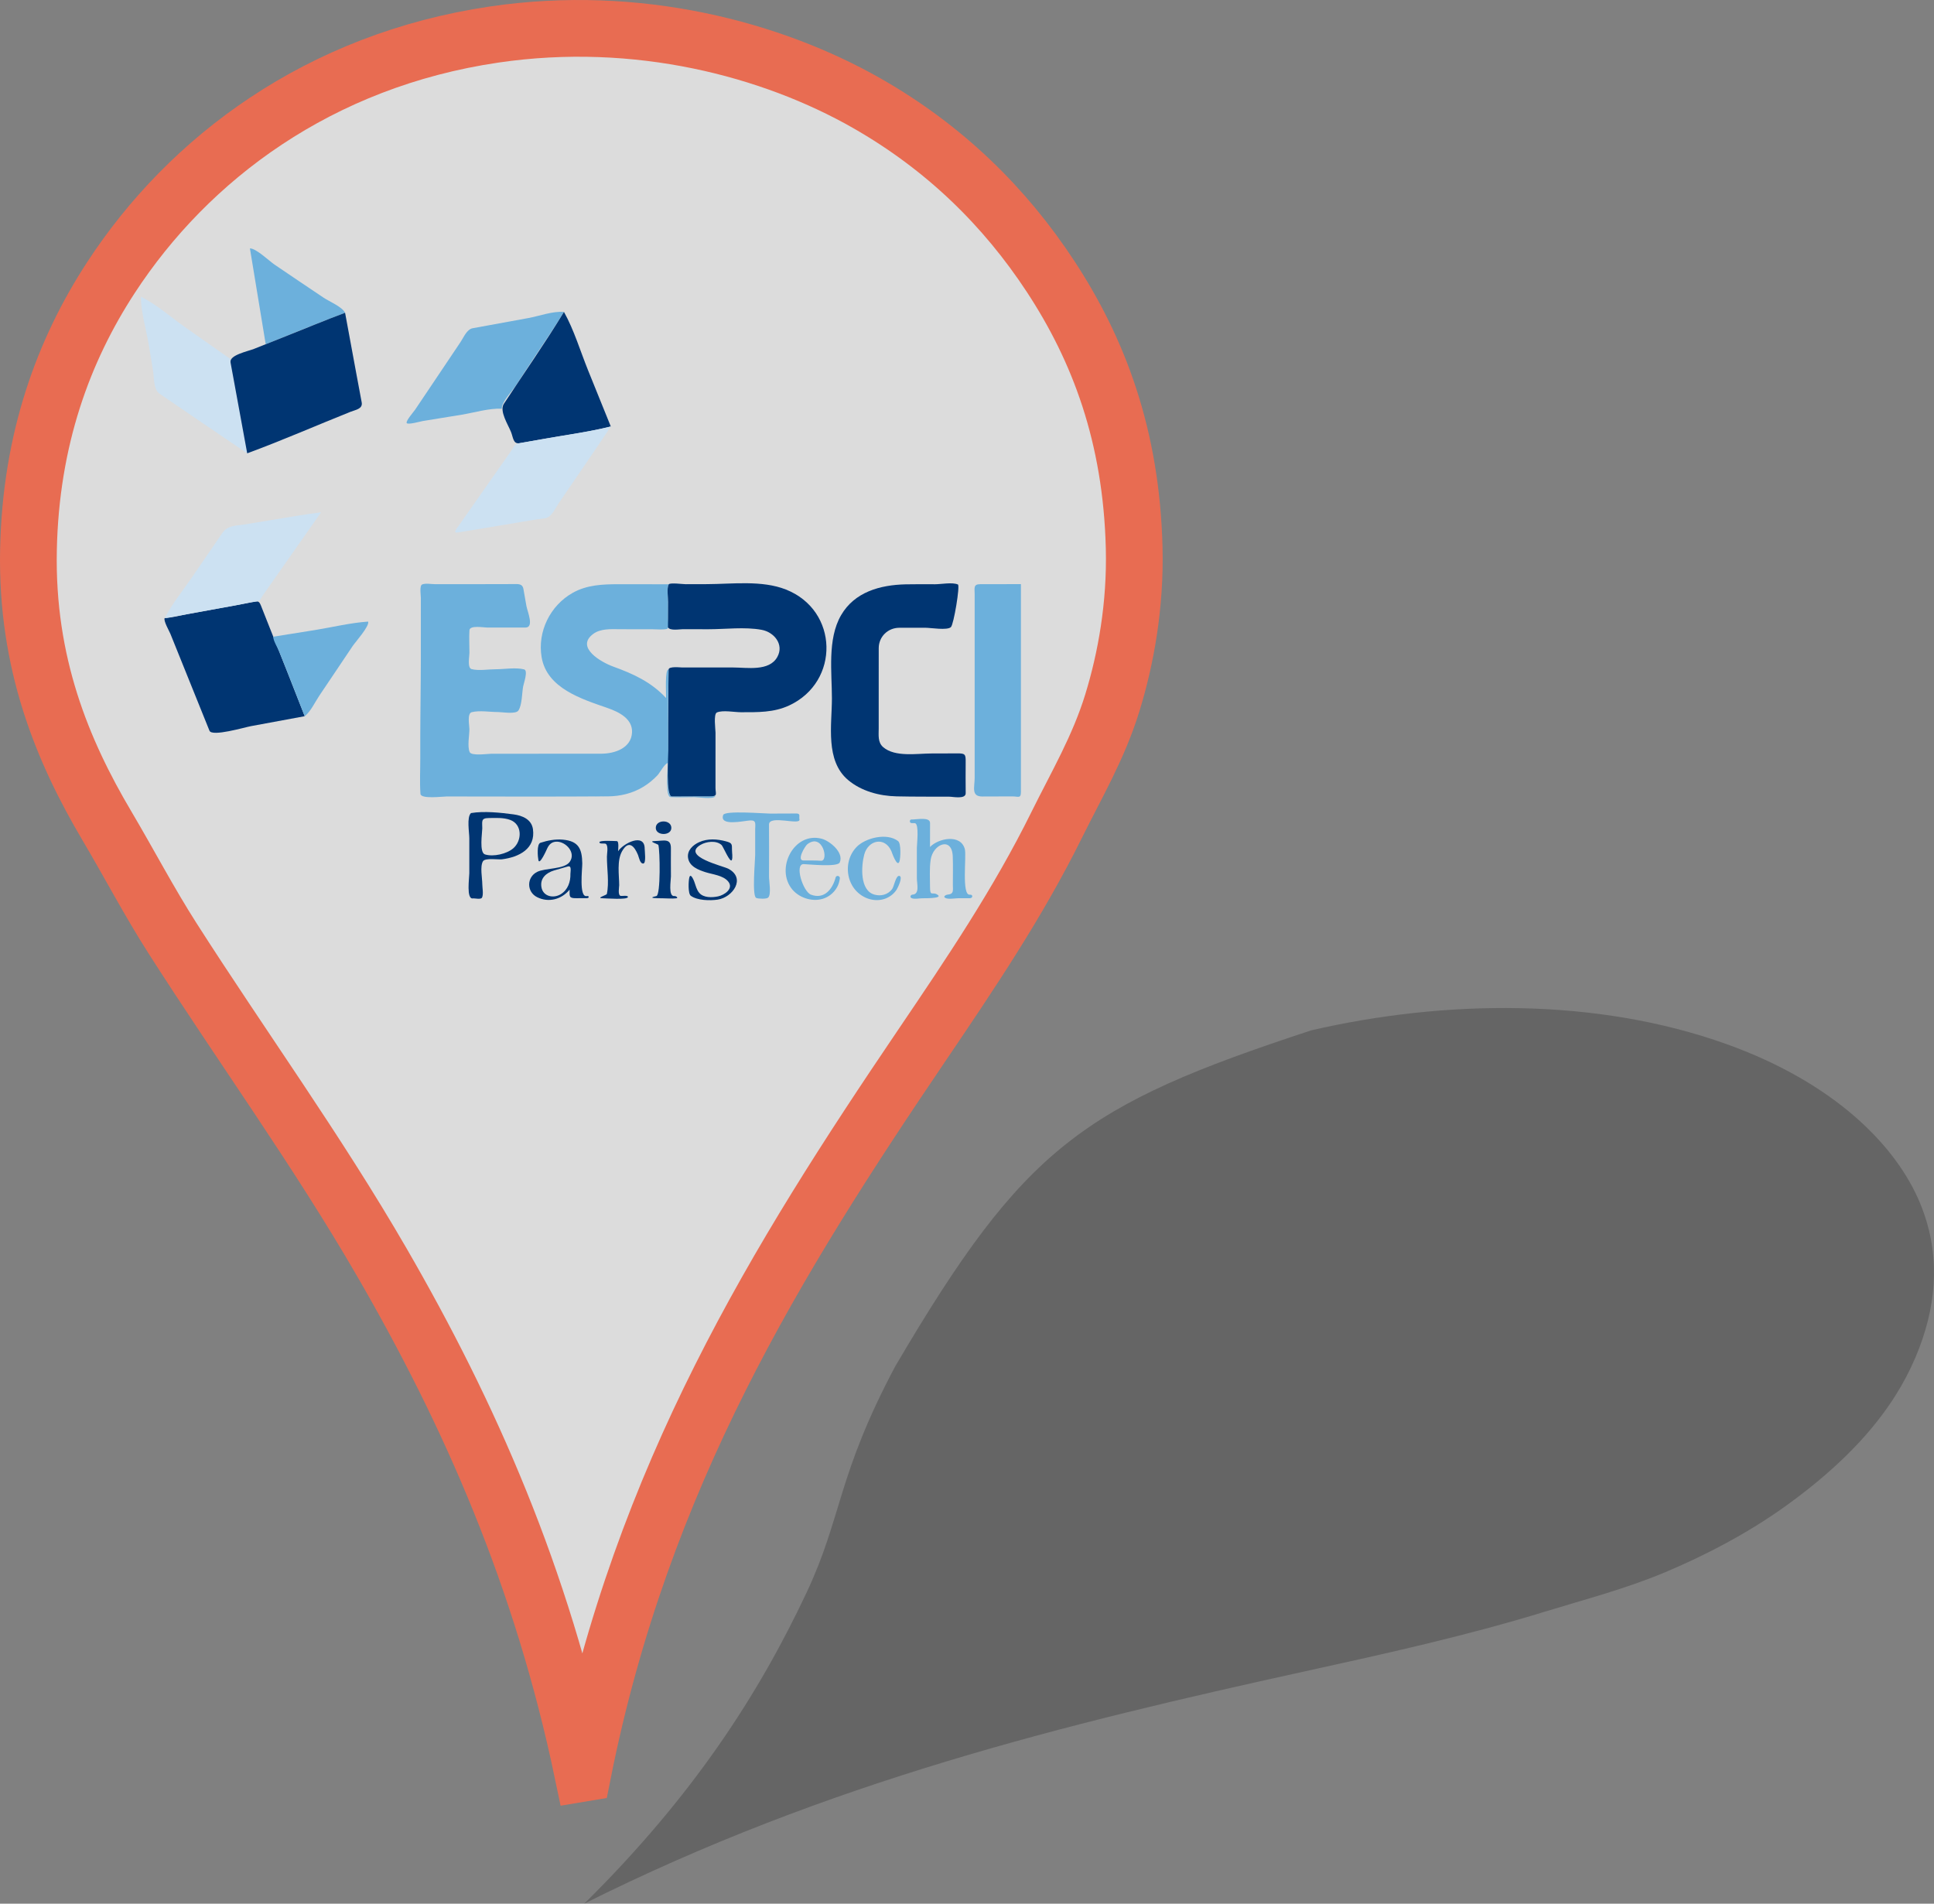 <?xml version="1.0" encoding="UTF-8" standalone="no"?>
<!-- Generator: Adobe Illustrator 15.0.2, SVG Export Plug-In . SVG Version: 6.00 Build 0)  -->

<svg
   xmlns:dc="http://purl.org/dc/elements/1.1/"
   xmlns:cc="http://creativecommons.org/ns#"
   xmlns:rdf="http://www.w3.org/1999/02/22-rdf-syntax-ns#"
   xmlns:svg="http://www.w3.org/2000/svg"
   xmlns="http://www.w3.org/2000/svg"
   xmlns:xlink="http://www.w3.org/1999/xlink"
   xmlns:sodipodi="http://sodipodi.sourceforge.net/DTD/sodipodi-0.dtd"
   xmlns:inkscape="http://www.inkscape.org/namespaces/inkscape"
   version="1.0"
   id="Layer_1"
   x="0px"
   y="0px"
   width="100"
   height="98.423"
   viewBox="0 0 100 98.423"
   enable-background="new 0 0 2481 2073"
   xml:space="preserve"
   inkscape:version="0.48.4 r9939"
   sodipodi:docname="logo.ens.marker.svg"><rect x="0" y="0" width="100" height="98.423" fill="#808080" stroke="none"/><defs
     id="defs13"><linearGradient
       id="SVGID_1_"
       gradientUnits="userSpaceOnUse"
       x1="263.839"
       y1="-344.776"
       x2="331.285"
       y2="-344.776"
       gradientTransform="matrix(1,0,0,-1,-247.5,-270)"><stop
         offset="0.002"
         style="stop-color:#217939"
         id="stop60" /><stop
         offset="1"
         style="stop-color:#8DC63F"
         id="stop62" /></linearGradient><linearGradient
       inkscape:collect="always"
       xlink:href="#SVGID_1_"
       id="linearGradient4139"
       gradientUnits="userSpaceOnUse"
       gradientTransform="matrix(1,0,0,-1,-247.5,-270)"
       x1="263.839"
       y1="-344.776"
       x2="331.285"
       y2="-344.776" /></defs><sodipodi:namedview
     pagecolor="#ffffff"
     bordercolor="#666666"
     borderopacity="1"
     objecttolerance="10"
     gridtolerance="10"
     guidetolerance="10"
     inkscape:pageopacity="0"
     inkscape:pageshadow="2"
     inkscape:window-width="1002"
     inkscape:window-height="902"
     id="namedview11"
     showgrid="false"
     fit-margin-top="0"
     fit-margin-left="0"
     fit-margin-right="0"
     fit-margin-bottom="0"
     inkscape:zoom="1.2880054"
     inkscape:cx="61.799172"
     inkscape:cy="-12.441306"
     inkscape:window-x="163"
     inkscape:window-y="120"
     inkscape:window-maximized="0"
     inkscape:current-layer="Layer_1" /><path
     style="opacity:0.362;fill:#000000;fill-opacity:0.575;fill-rule:evenodd;stroke:none"
     inkscape:connector-curvature="0"
     id="path7"
     d="m 30.209,98.423 c 5.626,-5.554 9.034,-10.843 11.506,-16.105 1.834,-3.903 1.567,-6.022 4.573,-11.674 6.682,-11.37 9.707,-13.496 21.51,-17.373 6.865,-1.583 14.719,-1.714 21.487,0.716 5.534,1.987 8.75,5.214 9.995,8.219 1.017,2.456 0.916,4.971 -0.045,7.495 -1.003,2.634 -2.974,5.333 -6.888,8.151 -2.005,1.444 -4.228,2.588 -6.259,3.44 -2.056,0.862 -4.13,1.396 -6.213,2.036 -4.067,1.249 -8.226,2.167 -12.394,3.082 -12.412,2.727 -24.679,5.712 -37.272,12.013 z"
     clip-rule="evenodd"
     sodipodi:nodetypes="cscccssccsccc" /><path
     style="fill:#f5f5f5;fill-opacity:0.784;stroke:#e86c52;stroke-width:2.933;stroke-linecap:round;stroke-linejoin:miter;stroke-miterlimit:10;stroke-opacity:1;stroke-dasharray:none"
     inkscape:connector-curvature="0"
     id="path5"
     d="M 30.134,91.679 C 28.016,81.542 24.282,73.106 19.758,65.287 16.403,59.487 12.516,54.134 8.92,48.51 7.719,46.632 6.683,44.649 5.53,42.7 3.223,38.804 1.353,34.287 1.472,28.427 1.588,22.702 3.286,18.109 5.735,14.354 9.763,8.178 16.51,3.115 25.563,1.784 c 7.402,-1.088 14.341,0.75 19.263,3.556 4.021,2.293 7.136,5.355 9.503,8.964 2.471,3.767 4.172,8.218 4.315,14.023 0.073,2.974 -0.426,5.728 -1.13,8.013 -0.712,2.312 -1.857,4.245 -2.877,6.31 -1.989,4.03 -4.483,7.723 -6.986,11.418 -7.455,11.006 -14.452,22.231 -17.516,37.611 z"
     stroke-miterlimit="10"
     clip-rule="evenodd" /><g
     transform="matrix(0.574,0,0,0.574,1.337,0.992)"
     id="g4"><path
       style="fill:#6cb0dc"
       inkscape:connector-curvature="0"
       d="m 85.963,50.891 c -0.625,0.001 -0.494,0.353 -0.494,0.902 0,0.918 0,1.837 0,2.755 0,1.836 0,3.673 0,5.51 0,1.836 0,3.673 0,5.51 0,0.918 0,1.836 0,2.756 0,0.84 -0.338,1.695 0.686,1.69 0.902,-0.006 1.806,-0.008 2.708,-0.009 0.527,-10e-4 0.773,0.218 0.773,-0.4 0,-0.531 0,-1.062 0,-1.593 0,-1.859 0,-3.718 0,-5.577 0,-3.85 0,-7.7 0,-11.55 -1.225,0.002 -2.449,0.004 -3.673,0.006 -0.493,0.001 1.225,-0.002 0,0 z"
       id="path6" /><path
       style="fill:#cce1f2"
       inkscape:connector-curvature="0"
       d="m 19.938,39.104 c -0.286,-1.561 -0.573,-3.121 -0.859,-4.682 -0.143,-0.78 -0.285,-1.562 -0.429,-2.341 -0.071,-0.392 -0.143,-0.78 -0.214,-1.171 -0.077,-0.425 0.092,-0.231 -0.297,-0.499 -1.27,-0.893 -2.537,-1.785 -3.809,-2.677 -1.273,-0.893 -2.565,-2.054 -3.967,-2.731 0,1.397 0.485,2.959 0.714,4.347 0.127,0.774 0.254,1.549 0.381,2.324 0.097,0.594 0.03,1.687 0.589,2.062 2.63,1.794 5.254,3.591 7.891,5.368 -0.5,-2.73 -1.148,-0.773 0,0 z"
       id="path8" /><path
       style="fill:#6cb0dc"
       inkscape:connector-curvature="0"
       d="m 28.755,26.446 c -0.249,-0.533 -1.442,-1.03 -1.924,-1.354 -0.751,-0.504 -1.503,-1.008 -2.253,-1.513 -0.728,-0.49 -1.455,-0.981 -2.18,-1.476 -0.484,-0.328 -1.647,-1.459 -2.214,-1.459 0.475,2.878 0.948,5.757 1.422,8.636 2.379,-0.948 4.748,-1.935 7.149,-2.834 -0.065,-0.137 -0.151,0.057 0,0 z"
       id="path10" /><path
       style="fill:#6cb0dc"
       inkscape:connector-curvature="0"
       d="m 52.446,70.002 c 1.116,-0.007 2.223,-0.279 3.178,-0.862 0.471,-0.286 0.897,-0.64 1.276,-1.039 0.204,-0.214 0.65,-1.066 0.932,-1.104 0,0.445 -0.266,3.04 0.244,3.07 0.71,0.044 1.435,0.005 2.146,0.005 0.384,0 1.616,0.22 1.9,-0.074 -1.311,0.004 -2.62,0.003 -3.932,0.014 -0.567,0.007 -0.312,-2.894 -0.314,-3.389 -0.021,-2.68 -0.046,-5.363 0.025,-8.041 -0.356,-0.098 -0.217,2.21 -0.229,2.562 -1.363,-1.455 -2.942,-2.171 -4.791,-2.842 -0.978,-0.354 -3.448,-1.71 -1.756,-2.943 0.639,-0.466 1.562,-0.423 2.312,-0.414 0.97,0.012 1.94,0.005 2.911,0.003 0.433,0 0.916,0.057 1.344,-0.013 0.332,-0.053 0.153,-0.661 0.154,-0.917 0.002,-0.51 0.004,-1.019 0.006,-1.527 0.002,-0.448 -0.142,-1.175 0.059,-1.592 -1.508,-0.002 -3.016,-0.011 -4.523,-0.006 -1.445,0.005 -2.844,0.055 -4.136,0.782 -2.023,1.142 -3.18,3.488 -2.793,5.787 0.472,2.818 3.637,3.781 5.952,4.587 1.002,0.35 2.265,0.962 2.192,2.214 -0.081,1.41 -1.576,1.892 -2.753,1.896 -3.314,0.007 -6.628,0.003 -9.942,0.007 -0.335,0 -1.776,0.216 -1.932,-0.155 -0.221,-0.529 -0.021,-1.5 -0.022,-2.072 -10e-4,-0.309 -0.223,-1.407 0.21,-1.518 0.707,-0.18 1.66,-0.01 2.391,-0.012 0.372,0 1.583,0.216 1.816,-0.141 0.335,-0.508 0.313,-1.573 0.425,-2.17 0.045,-0.247 0.471,-1.434 0.085,-1.533 -0.753,-0.193 -1.782,-0.011 -2.562,-0.011 -0.659,-0.001 -1.532,0.155 -2.168,-0.014 -0.403,-0.107 -0.193,-1.17 -0.193,-1.46 0,-0.678 -0.043,-1.364 0,-2.039 0.028,-0.476 1.295,-0.243 1.604,-0.243 1.146,0 2.292,10e-4 3.438,-0.001 0.814,0 0.183,-1.432 0.091,-1.938 -0.094,-0.506 -0.184,-1.013 -0.267,-1.521 -0.087,-0.523 -0.506,-0.458 -0.938,-0.456 -1.175,0.006 -2.351,0.007 -3.524,0.008 -1.175,0 -2.35,-10e-4 -3.524,-10e-4 -0.317,0 -0.848,-0.105 -1.148,0.031 -0.244,0.11 -0.106,1.022 -0.108,1.214 -0.013,2.445 0.012,4.892 -0.011,7.337 -0.02,2.328 -0.051,4.655 -0.041,6.983 0.005,1.101 -0.062,2.227 0.016,3.323 0.034,0.493 2.006,0.234 2.384,0.235 4.838,0.008 9.677,0.022 14.516,-0.01 2.194,-0.013 -5.494,0.037 0,0 z"
       id="path12" /><path
       style="fill:#003572"
       inkscape:connector-curvature="0"
       d="m 57.843,54.78 c 0.187,0.327 1.067,0.163 1.346,0.164 0.759,0.002 1.518,0.004 2.277,0.005 1.545,0.001 3.283,-0.226 4.806,0.051 1.126,0.205 2.047,1.314 1.422,2.444 -0.732,1.327 -2.739,0.95 -3.983,0.95 -1.528,0 -3.058,-0.005 -4.586,0.001 -0.137,0 -1.224,-0.13 -1.224,0.185 -0.022,0.887 -0.021,1.772 -0.024,2.66 -0.007,1.536 -0.017,3.072 -0.007,4.609 0.003,0.562 -0.239,4.166 0.321,4.159 0.787,-0.007 1.573,-0.009 2.359,-0.01 0.393,-0.001 0.786,-0.002 1.179,-0.003 0.61,-0.001 0.393,-0.243 0.394,-0.765 0.002,-1.651 0.005,-3.306 0.002,-4.958 0,-0.3 -0.197,-1.688 0.124,-1.827 0.536,-0.231 1.581,-0.021 2.166,-0.021 1.508,-10e-4 2.949,0.039 4.348,-0.612 4.58,-2.133 4.463,-8.561 -0.296,-10.44 -2.168,-0.856 -4.833,-0.492 -7.114,-0.485 -0.637,10e-4 -1.274,0.004 -1.911,0.005 -0.257,10e-4 -1.351,-0.151 -1.529,0.004 -0.199,0.419 -0.057,1.144 -0.059,1.594 -0.005,0.762 -0.008,1.527 -0.011,2.29 0.011,0.021 0.005,-1.146 0,0 z"
       id="path14" /><path
       style="fill:#003572"
       inkscape:connector-curvature="0"
       d="m 78.431,70.001 c 1.577,0.035 3.155,0.026 4.732,0.029 0.356,0.002 1.503,0.256 1.498,-0.313 -0.008,-0.93 -0.012,-1.859 -0.002,-2.789 0.009,-0.732 -0.046,-0.801 -0.778,-0.796 -0.766,0.006 -1.53,0.007 -2.296,0.007 -1.292,-10e-4 -3.293,0.354 -4.36,-0.573 -0.497,-0.432 -0.4,-1.081 -0.4,-1.674 0,-0.762 0,-1.522 0,-2.285 0,-1.65 -0.001,-3.302 0.002,-4.952 0.002,-1.034 0.822,-1.837 1.854,-1.838 0.792,-10e-4 1.584,-10e-4 2.376,-10e-4 0.439,0 1.957,0.255 2.274,-0.062 0.257,-0.255 0.834,-3.746 0.63,-3.836 -0.508,-0.22 -1.511,-0.021 -2.063,-0.021 -0.882,-10e-4 -1.765,-0.013 -2.647,0.008 -2.288,0.054 -4.598,0.678 -5.818,2.785 -1.249,2.154 -0.82,5.181 -0.822,7.493 -0.003,2.404 -0.618,5.605 1.465,7.354 1.193,1.002 2.82,1.432 4.355,1.464 1.97,0.044 -1.29,-0.027 0,0 z"
       id="path16" /><path
       style="fill:#003572"
       inkscape:connector-curvature="0"
       d="m 23.486,58.625 c -0.49,-1.238 -0.992,-2.473 -1.48,-3.71 -0.279,-0.705 -0.559,-1.41 -0.837,-2.116 -0.202,-0.512 -0.387,-0.357 -0.887,-0.272 -0.37,0.062 -0.734,0.149 -1.104,0.217 -1.531,0.274 -3.062,0.557 -4.592,0.838 -0.681,0.124 -1.387,0.32 -2.075,0.358 -0.158,0.191 0.425,1.216 0.506,1.415 1.175,2.911 2.354,5.82 3.523,8.734 0.227,0.564 3.166,-0.307 3.739,-0.412 1.614,-0.298 3.228,-0.597 4.84,-0.895 -0.543,-1.386 -1.085,-2.773 -1.633,-4.157 z"
       id="path18" /><path
       style="fill:#003572"
       inkscape:connector-curvature="0"
       d="m 18.437,30.911 c 0.498,2.73 1.001,5.462 1.502,8.192 3.137,-1.153 6.211,-2.503 9.315,-3.743 0.429,-0.172 1.107,-0.25 0.999,-0.84 -0.168,-0.896 -0.337,-1.794 -0.502,-2.689 -0.333,-1.795 -0.663,-3.59 -0.995,-5.386 -1.809,0.678 -3.595,1.417 -5.388,2.133 -0.938,0.374 -1.878,0.749 -2.817,1.119 -0.545,0.216 -2.239,0.555 -2.114,1.214 0.498,2.732 -0.024,-0.121 0,0 z"
       id="path20" /><path
       style="fill:#6cb0dc"
       inkscape:connector-curvature="0"
       d="m 42.876,35.084 c -0.058,-0.566 0.95,-1.613 1.251,-2.072 0.5,-0.762 0.999,-1.523 1.498,-2.286 0.949,-1.449 1.947,-2.877 2.848,-4.356 -0.991,-0.092 -2.232,0.372 -3.209,0.55 -1.156,0.211 -2.312,0.423 -3.467,0.634 -0.515,0.094 -1.027,0.188 -1.541,0.281 -0.534,0.096 -0.824,0.835 -1.096,1.239 -0.719,1.072 -1.438,2.146 -2.159,3.217 -0.648,0.965 -1.298,1.929 -1.945,2.894 -0.108,0.161 -0.85,1.008 -0.749,1.191 0.098,0.18 1.252,-0.147 1.435,-0.178 1.171,-0.19 2.343,-0.384 3.515,-0.572 1.151,-0.189 2.447,-0.592 3.619,-0.542 -0.019,-0.179 -0.569,-0.024 0,0 z"
       id="path22" /><path
       style="fill:#003572"
       inkscape:connector-curvature="0"
       d="m 43.058,34.646 c -0.424,0.655 0.387,1.878 0.651,2.549 0.19,0.483 0.189,1.096 0.767,0.993 0.584,-0.103 1.168,-0.204 1.753,-0.307 2.144,-0.378 4.351,-0.666 6.462,-1.196 -0.684,-1.688 -1.366,-3.379 -2.05,-5.067 -0.697,-1.723 -1.26,-3.625 -2.167,-5.247 -1.71,2.811 -3.614,5.522 -5.416,8.275 -0.088,0.136 1.782,-2.722 0,0 z"
       id="path24" /><path
       style="fill:#cce1f2"
       inkscape:connector-curvature="0"
       d="m 12.673,53.931 c 1.53,-0.28 3.061,-0.562 4.591,-0.842 0.76,-0.139 1.523,-0.264 2.282,-0.418 0.367,-0.075 0.734,-0.156 1.107,-0.197 0.523,-0.059 0.424,-0.189 0.725,-0.618 1.739,-2.479 3.484,-4.956 5.218,-7.44 -1.497,0.188 -2.984,0.454 -4.474,0.697 -0.778,0.129 -1.558,0.257 -2.336,0.384 -0.835,0.137 -1.593,0.063 -2.095,0.797 -0.903,1.318 -1.81,2.636 -2.712,3.956 -0.821,1.201 -1.802,2.396 -2.466,3.69 0.052,-0.003 0.106,-0.006 0.16,-0.009 2.168,-0.397 -0.053,0.008 0,0 z"
       id="path26" /><path
       style="fill:#cce1f2"
       inkscape:connector-curvature="0"
       d="m 46.93,37.756 c -0.584,0.104 -1.168,0.207 -1.752,0.309 -0.234,0.041 -0.467,0.082 -0.701,0.123 -0.479,0.084 -0.484,0.302 -0.755,0.688 -0.827,1.179 -1.653,2.356 -2.479,3.536 -0.751,1.07 -1.502,2.143 -2.254,3.215 -0.129,0.185 -0.601,0.699 -0.055,0.602 0.728,-0.119 1.456,-0.239 2.184,-0.357 1.243,-0.204 2.484,-0.411 3.726,-0.625 0.634,-0.11 1.27,-0.213 1.909,-0.291 0.604,-0.077 0.929,-0.891 1.229,-1.331 1.573,-2.312 3.164,-4.61 4.711,-6.938 -1.887,0.47 -3.851,0.722 -5.763,1.069 -0.935,0.168 1.815,-0.329 0,0 z"
       id="path28" /><path
       style="fill:#6cb0dc"
       inkscape:connector-curvature="0"
       d="m 26.065,55.018 c -1.26,0.206 -2.521,0.401 -3.781,0.604 0,0.373 0.396,0.984 0.536,1.336 0.271,0.671 0.538,1.343 0.803,2.015 0.5,1.271 0.998,2.54 1.497,3.811 0.55,-0.437 0.922,-1.268 1.314,-1.85 0.5,-0.744 1.001,-1.488 1.501,-2.232 0.5,-0.744 1,-1.489 1.5,-2.234 0.246,-0.366 1.531,-1.792 1.4,-2.208 -1.588,0.106 -3.196,0.503 -4.77,0.758 -1.259,0.206 1.496,-0.243 0,0 z"
       id="path30" /><path
       style="fill:#6cb0dc"
       inkscape:connector-curvature="0"
       d="m 85.038,78.858 c -0.766,0.101 -0.292,-3.483 -0.453,-4.098 -0.37,-1.406 -2.398,-0.981 -3.138,-0.198 0,-0.72 -0.005,-1.438 0.003,-2.158 0.007,-0.561 -1.153,-0.327 -1.52,-0.322 -0.125,0.002 -0.292,-0.028 -0.297,0.157 -0.007,0.26 0.326,0.142 0.471,0.183 0.375,0.106 0.158,1.892 0.158,2.23 0,0.91 0,1.82 0.001,2.73 0,0.514 0.275,1.437 -0.404,1.473 -0.133,0.007 -0.248,0.188 -0.113,0.29 0.201,0.152 0.789,0.034 1.015,0.035 0.071,0 1.811,0.031 1.404,-0.285 -0.485,-0.379 -0.719,0.224 -0.718,-0.744 0,-0.808 -0.059,-1.639 0.059,-2.439 0.208,-1.424 1.922,-2.124 1.99,-0.299 0.032,0.842 0.009,1.685 0.009,2.525 0,0.564 0.115,0.866 -0.508,0.919 -0.095,0.009 -0.419,0.164 -0.171,0.294 0.274,0.145 0.875,0.027 1.181,0.027 0.341,0 0.683,-10e-4 1.023,-0.002 0.291,0.001 0.301,-0.353 0.008,-0.318 -0.359,0.047 0.108,-0.012 0,0 z"
       id="path32" /><path
       style="fill:#003572"
       inkscape:connector-curvature="0"
       d="m 45.677,72.948 c -0.128,-0.875 -0.947,-1.215 -1.736,-1.322 -1.165,-0.158 -2.68,-0.317 -3.843,-0.119 -0.401,0.374 -0.152,1.731 -0.152,2.279 0,1.049 0,2.098 0,3.146 0,0.404 -0.285,2.351 0.321,2.262 0.174,-0.023 0.73,0.126 0.828,-0.08 0.143,-0.305 0.02,-0.896 0.02,-1.227 -0.001,-0.508 -0.222,-1.594 0.067,-2.046 0.203,-0.315 1.383,-0.128 1.7,-0.168 1.544,-0.194 3.054,-0.955 2.795,-2.725 -0.1,-0.674 0.143,0.984 0,0 z m -1.763,1.727 c -0.587,0.511 -1.793,0.793 -2.555,0.557 -0.535,-0.166 -0.246,-1.953 -0.245,-2.339 0.003,-0.65 -0.141,-0.931 0.591,-0.938 0.624,-0.007 1.326,-0.053 1.923,0.168 1.098,0.404 1.078,1.859 0.286,2.552 -0.526,0.459 0.524,-0.457 0,0 z"
       id="path34" /><path
       style="fill:#6cb0dc"
       inkscape:connector-curvature="0"
       d="m 69.685,72.071 c -0.059,-0.258 0.137,-0.528 -0.288,-0.526 -0.784,0.004 -1.567,0.008 -2.352,0.009 -0.516,0.001 -4.079,-0.298 -4.228,0.123 -0.375,1.07 1.905,0.513 2.45,0.492 0.559,-0.021 0.43,0.34 0.43,0.812 0,0.769 0,1.535 0,2.305 0,0.488 -0.302,3.684 0.093,3.864 0.18,0.082 0.942,0.116 1.083,-0.036 0.291,-0.312 0.07,-1.474 0.071,-1.879 10e-4,-1.563 0.017,-3.129 -0.001,-4.692 -0.007,-0.911 2.873,0.116 2.742,-0.472 -0.044,-0.193 0.055,0.25 0,0 z"
       id="path36" /><path
       style="fill:#003572"
       inkscape:connector-curvature="0"
       d="M 50.52,78.984 C 49.809,79.111 50.13,76.523 50.122,76.04 50.101,74.736 49.8,74.032 48.38,73.902 c -0.688,-0.062 -1.375,0.069 -2.025,0.281 -0.35,0.112 -0.244,1.289 -0.184,1.572 0.103,0.492 0.759,-0.984 0.785,-1.047 0.176,-0.396 0.454,-0.639 0.901,-0.625 0.806,0.022 1.713,0.995 1.138,1.814 -0.489,0.698 -2.204,0.538 -2.939,0.909 -0.955,0.481 -0.96,1.796 -10e-4,2.276 1.041,0.521 2.208,0.198 2.925,-0.677 0,0.61 -0.067,0.777 0.595,0.771 0.315,-0.004 0.631,0 0.946,-0.002 0.249,10e-4 0.242,-0.235 -10e-4,-0.19 -0.356,0.064 0.073,-0.013 0,0 z m -1.465,-2.015 c 0.019,0.727 -0.224,1.449 -0.872,1.847 -0.664,0.406 -1.596,0.203 -1.74,-0.634 -0.139,-0.809 0.438,-1.294 1.134,-1.505 0.415,-0.125 0.833,-0.238 1.248,-0.361 0.363,-0.1 0.23,0.45 0.23,0.653 0.012,0.5 0,-0.207 0,0 z"
       id="path38" /><path
       style="fill:#6cb0dc"
       inkscape:connector-curvature="0"
       d="m 70.07,76.105 c 0.432,0.012 3.046,0.292 3.244,-0.149 0.404,-0.901 -0.915,-1.952 -1.624,-2.138 -2.522,-0.658 -4.217,2.736 -2.634,4.589 0.68,0.795 1.935,1.157 2.92,0.755 0.506,-0.207 0.934,-0.611 1.164,-1.107 0.097,-0.208 0.152,-0.435 0.185,-0.661 0.034,-0.238 -0.318,-0.32 -0.381,-0.085 -0.272,1.037 -1.012,2.002 -2.222,1.547 -0.72,-0.272 -1.508,-2.775 -0.652,-2.751 0.488,0.013 -0.24,-0.006 0,0 z m 0.33,-1.794 c 1.379,-1.056 1.957,1.538 1.226,1.491 -0.529,-0.035 -1.06,-0.021 -1.59,-0.026 -0.617,-0.005 0.148,-1.299 0.364,-1.465 0.208,-0.16 -0.415,0.316 0,0 z"
       id="path40" /><path
       style="fill:#6cb0dc"
       inkscape:connector-curvature="0"
       d="m 78.691,77.168 c -0.324,-0.076 -0.482,0.959 -0.658,1.188 -0.381,0.499 -0.997,0.663 -1.593,0.497 -1.334,-0.371 -1.191,-2.586 -0.918,-3.609 0.352,-1.317 1.864,-1.651 2.45,-0.293 0.023,0.055 0.518,1.514 0.721,0.918 0.102,-0.299 0.158,-1.617 -0.115,-1.832 -1,-0.786 -2.967,-0.302 -3.766,0.544 -0.867,0.917 -1.003,2.337 -0.388,3.43 0.562,1.001 1.792,1.594 2.916,1.23 0.446,-0.146 0.838,-0.438 1.096,-0.831 0.103,-0.163 0.598,-1.162 0.255,-1.242 -0.181,-0.043 0.189,0.044 0,0 z"
       id="path42" /><path
       style="fill:#003572"
       inkscape:connector-curvature="0"
       d="m 63.278,76.521 c -0.475,-0.251 -4.231,-1.105 -2.516,-2.142 0.518,-0.312 1.428,-0.438 1.911,0.006 0.135,0.123 0.791,1.705 0.926,1.338 0.086,-0.231 0.009,-0.638 0.01,-0.882 0.003,-0.546 0.006,-0.636 -0.522,-0.782 -0.791,-0.218 -1.674,-0.279 -2.438,0.069 -0.561,0.255 -1.099,0.742 -0.998,1.416 0.116,0.777 0.93,1.082 1.583,1.291 0.632,0.201 1.567,0.281 2.023,0.824 0.555,0.656 -0.354,1.241 -0.908,1.354 -0.536,0.109 -1.292,0.138 -1.687,-0.315 -0.238,-0.274 -0.326,-0.666 -0.446,-1 0.012,0.032 -0.312,-0.866 -0.446,-0.404 -0.083,0.283 -0.139,1.464 0.126,1.661 0.579,0.431 1.746,0.451 2.426,0.348 1.365,-0.21 2.566,-1.93 0.956,-2.782 -0.472,-0.25 0.922,0.488 0,0 z"
       id="path44" /><path
       style="fill:#003572"
       inkscape:connector-curvature="0"
       d="m 55.744,74.718 c 0,-1.466 -1.93,-0.492 -2.396,0.229 0,-0.125 0.104,-0.912 -0.117,-0.914 -0.173,-0.002 -1.563,-0.095 -1.563,0.1 0,0.213 0.505,0.038 0.613,0.176 0.194,0.245 0.062,0.851 0.062,1.127 -0.006,1.045 0.215,2.344 -0.008,3.36 -0.023,0.104 -1.031,0.378 -0.371,0.386 0.261,0.002 2.255,0.161 2.27,-0.116 0.009,-0.179 -0.55,-0.07 -0.658,-0.1 -0.271,-0.069 -0.127,-0.78 -0.128,-0.967 -0.006,-0.927 -0.219,-2.214 0.26,-3.056 0.6,-1.054 1.116,-0.446 1.438,0.346 0.078,0.191 0.175,0.803 0.482,0.762 0.263,-0.038 0.116,-1.139 0.116,-1.333 z"
       id="path46" /><path
       style="fill:#003572"
       inkscape:connector-curvature="0"
       d="m 58.421,78.982 c -0.57,0.069 -0.312,-1.418 -0.312,-1.764 -0.003,-0.843 -0.012,-1.686 -0.002,-2.528 0.01,-0.949 -0.636,-0.679 -1.446,-0.664 -0.685,0.008 0.292,0.275 0.315,0.352 0.146,0.481 0.218,4.52 -0.178,4.605 -0.892,0.196 0.043,0.198 0.526,0.199 0.408,0.001 0.856,0.049 1.261,0.003 0.227,-0.026 -0.015,-0.221 -0.164,-0.203 -0.272,0.034 0.087,-0.01 0,0 z"
       id="path48" /><path
       style="fill:#003572"
       inkscape:connector-curvature="0"
       d="m 56.744,72.836 c -0.005,0.743 1.427,0.741 1.401,-0.01 -0.022,-0.756 -1.396,-0.753 -1.401,0.01 z"
       id="path50" /></g></svg>